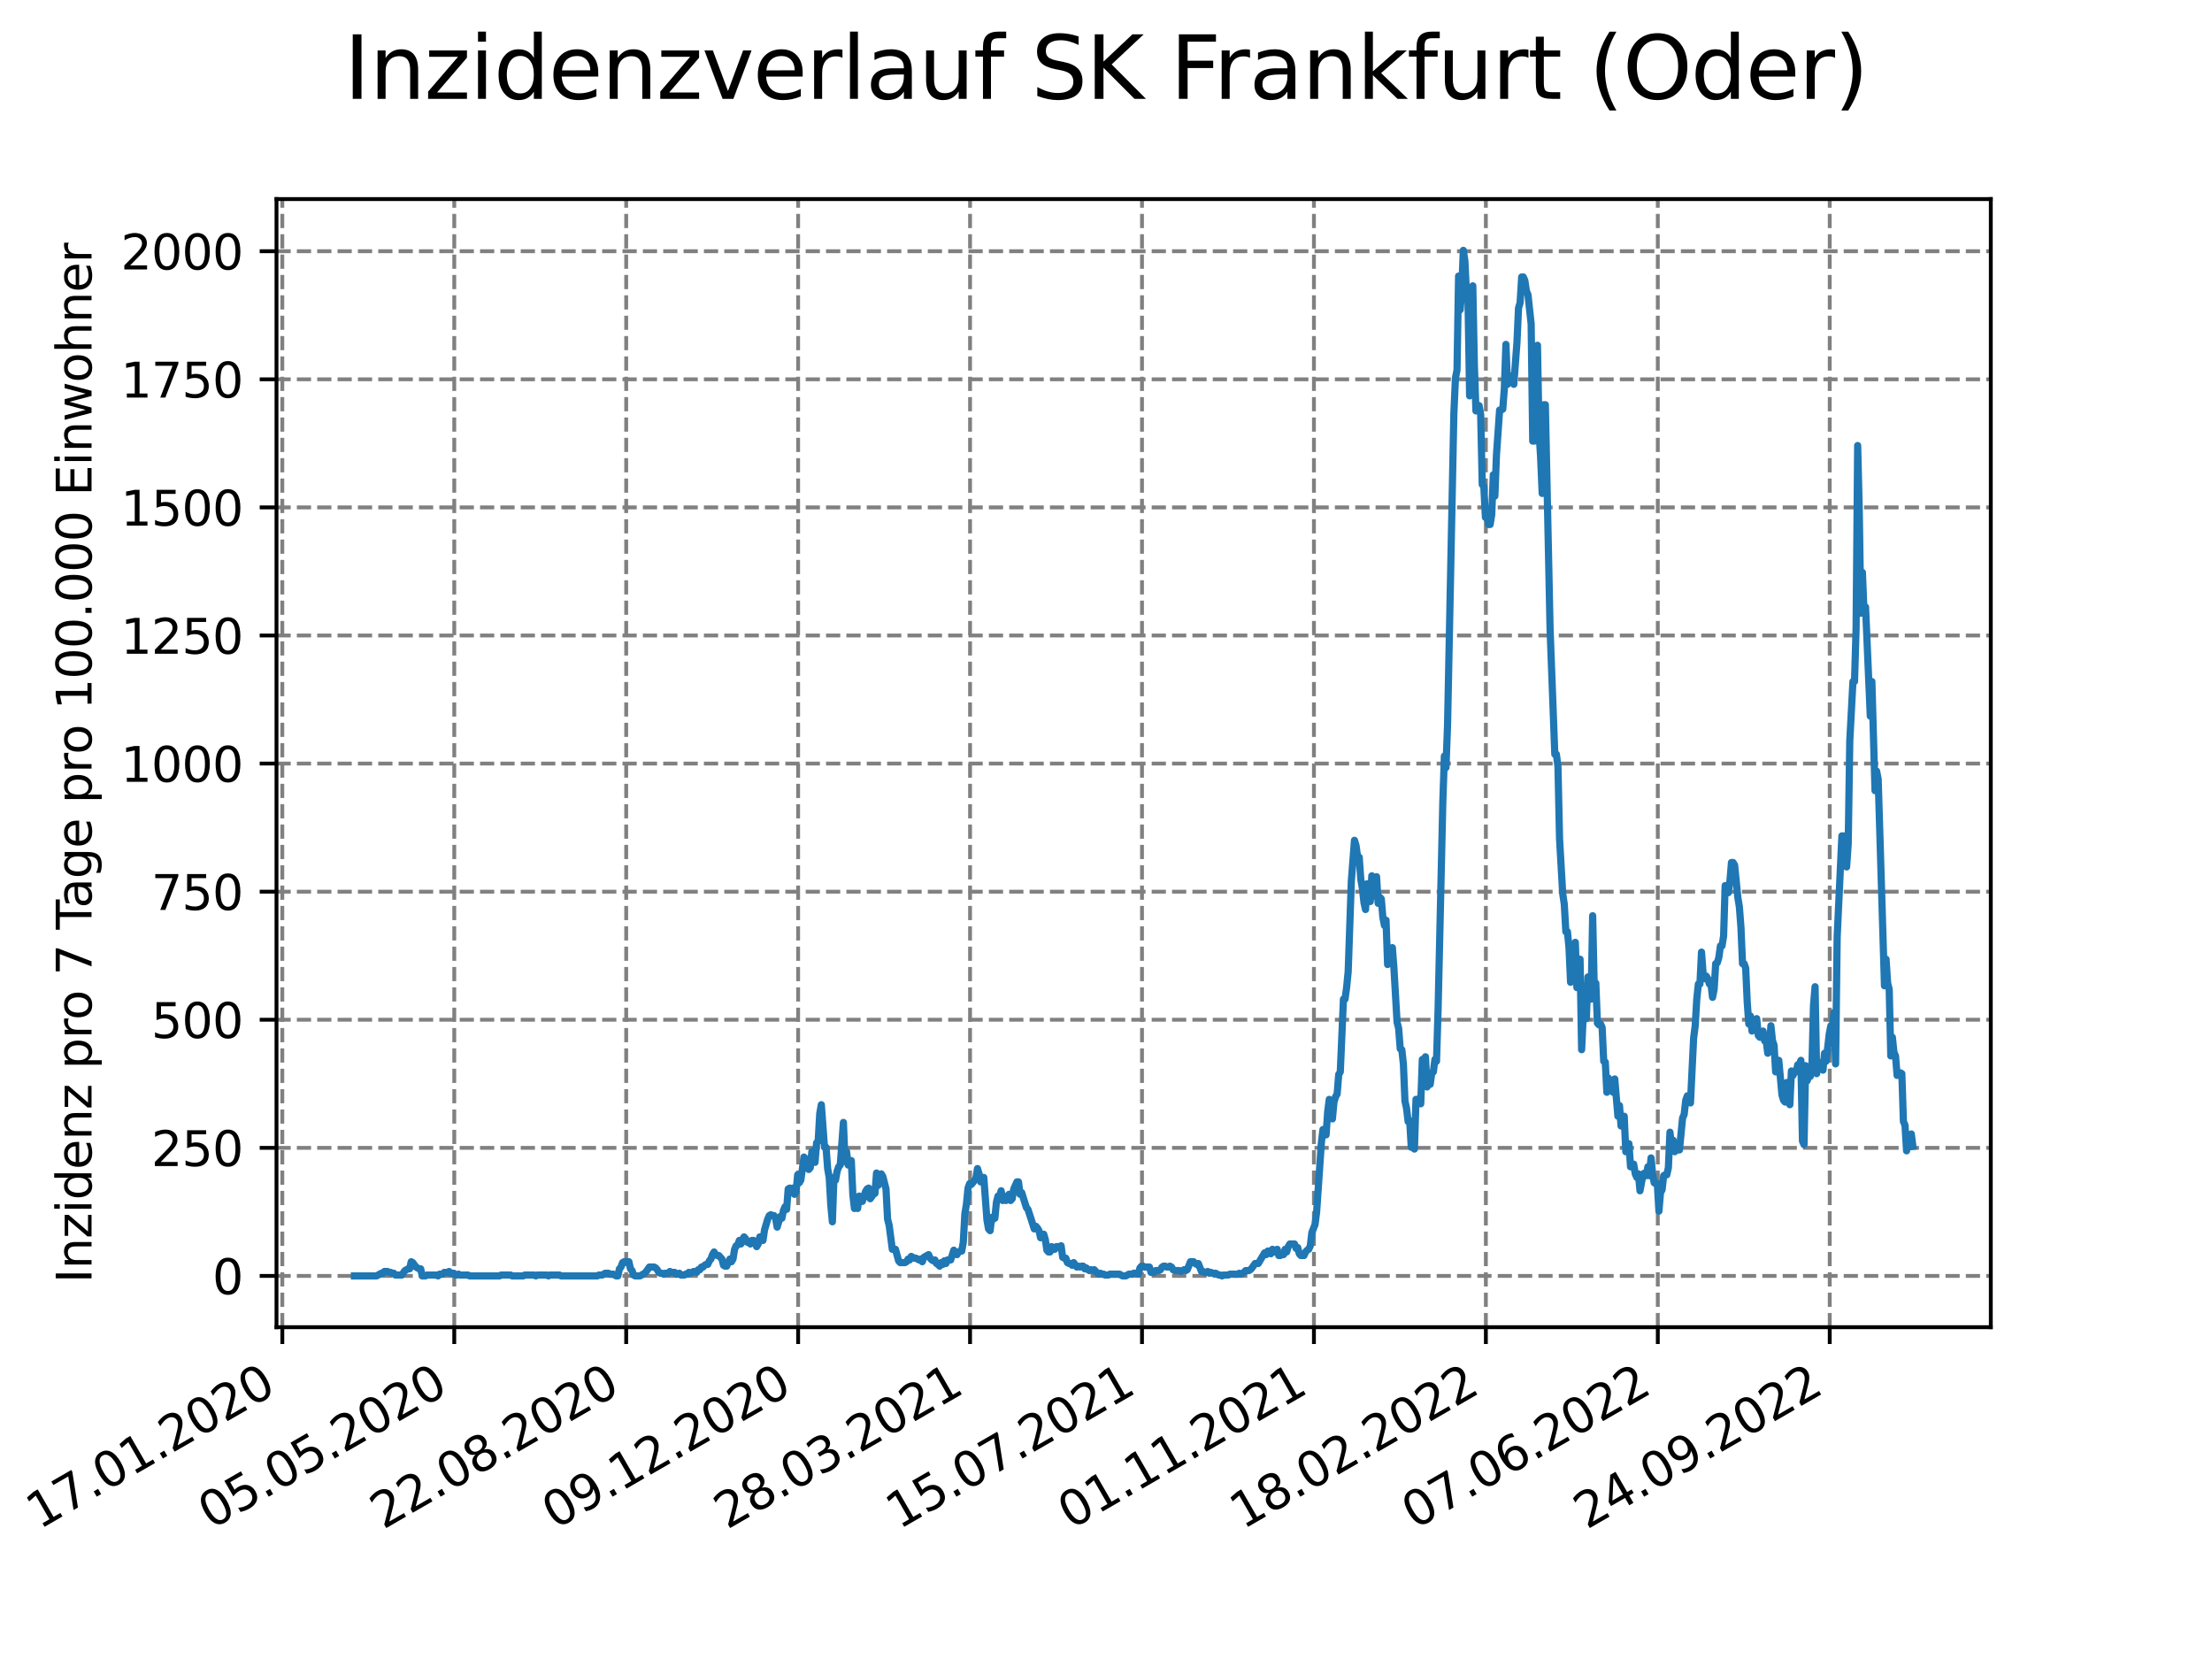 <?xml version="1.0" encoding="utf-8" standalone="no"?>
<!DOCTYPE svg PUBLIC "-//W3C//DTD SVG 1.1//EN"
  "http://www.w3.org/Graphics/SVG/1.1/DTD/svg11.dtd">
<svg xmlns:xlink="http://www.w3.org/1999/xlink" width="460.8pt" height="345.6pt" viewBox="0 0 460.8 345.6" xmlns="http://www.w3.org/2000/svg" version="1.1">
 <defs>
  <style type="text/css">*{stroke-linejoin: round; stroke-linecap: butt}</style>
 </defs>
 <g id="figure_1">
  <g id="patch_1">
   <path d="M 0 345.6 
L 460.8 345.6 
L 460.8 0 
L 0 0 
z
" style="fill: #ffffff"/>
  </g>
  <g id="axes_1">
   <g id="patch_2">
    <path d="M 57.6 276.48 
L 414.72 276.48 
L 414.72 41.472 
L 57.6 41.472 
z
" style="fill: #ffffff"/>
   </g>
   <g id="matplotlib.axis_1">
    <g id="xtick_1">
     <g id="line2d_1">
      <path d="M 58.813 276.48 
L 58.813 41.472 
" clip-path="url(#pc4bc38d587)" style="fill: none; stroke-dasharray: 2.96,1.28; stroke-dashoffset: 0; stroke: #808080; stroke-width: 0.8"/>
     </g>
     <g id="line2d_2">
      <defs>
       <path id="m03c464e860" d="M 0 0 
L 0 3.5 
" style="stroke: #000000; stroke-width: 0.8"/>
      </defs>
      <g>
       <use xlink:href="#m03c464e860" x="58.813" y="276.48" style="stroke: #000000; stroke-width: 0.8"/>
      </g>
     </g>
     <g id="text_1">
      <!-- 17.01.2020 -->
      <g transform="translate(8.188 318.689) rotate(-30) scale(0.1 -0.1)">
       <defs>
        <path id="DejaVuSans-31" d="M 794 531 
L 1825 531 
L 1825 4091 
L 703 3866 
L 703 4441 
L 1819 4666 
L 2450 4666 
L 2450 531 
L 3481 531 
L 3481 0 
L 794 0 
L 794 531 
z
" transform="scale(0.016)"/>
        <path id="DejaVuSans-37" d="M 525 4666 
L 3525 4666 
L 3525 4397 
L 1831 0 
L 1172 0 
L 2766 4134 
L 525 4134 
L 525 4666 
z
" transform="scale(0.016)"/>
        <path id="DejaVuSans-2e" d="M 684 794 
L 1344 794 
L 1344 0 
L 684 0 
L 684 794 
z
" transform="scale(0.016)"/>
        <path id="DejaVuSans-30" d="M 2034 4250 
Q 1547 4250 1301 3770 
Q 1056 3291 1056 2328 
Q 1056 1369 1301 889 
Q 1547 409 2034 409 
Q 2525 409 2770 889 
Q 3016 1369 3016 2328 
Q 3016 3291 2770 3770 
Q 2525 4250 2034 4250 
z
M 2034 4750 
Q 2819 4750 3233 4129 
Q 3647 3509 3647 2328 
Q 3647 1150 3233 529 
Q 2819 -91 2034 -91 
Q 1250 -91 836 529 
Q 422 1150 422 2328 
Q 422 3509 836 4129 
Q 1250 4750 2034 4750 
z
" transform="scale(0.016)"/>
        <path id="DejaVuSans-32" d="M 1228 531 
L 3431 531 
L 3431 0 
L 469 0 
L 469 531 
Q 828 903 1448 1529 
Q 2069 2156 2228 2338 
Q 2531 2678 2651 2914 
Q 2772 3150 2772 3378 
Q 2772 3750 2511 3984 
Q 2250 4219 1831 4219 
Q 1534 4219 1204 4116 
Q 875 4013 500 3803 
L 500 4441 
Q 881 4594 1212 4672 
Q 1544 4750 1819 4750 
Q 2544 4750 2975 4387 
Q 3406 4025 3406 3419 
Q 3406 3131 3298 2873 
Q 3191 2616 2906 2266 
Q 2828 2175 2409 1742 
Q 1991 1309 1228 531 
z
" transform="scale(0.016)"/>
       </defs>
       <use xlink:href="#DejaVuSans-31"/>
       <use xlink:href="#DejaVuSans-37" x="63.623"/>
       <use xlink:href="#DejaVuSans-2e" x="127.246"/>
       <use xlink:href="#DejaVuSans-30" x="159.033"/>
       <use xlink:href="#DejaVuSans-31" x="222.656"/>
       <use xlink:href="#DejaVuSans-2e" x="286.279"/>
       <use xlink:href="#DejaVuSans-32" x="318.066"/>
       <use xlink:href="#DejaVuSans-30" x="381.689"/>
       <use xlink:href="#DejaVuSans-32" x="445.312"/>
       <use xlink:href="#DejaVuSans-30" x="508.936"/>
      </g>
     </g>
    </g>
    <g id="xtick_2">
     <g id="line2d_3">
      <path d="M 94.63 276.48 
L 94.63 41.472 
" clip-path="url(#pc4bc38d587)" style="fill: none; stroke-dasharray: 2.96,1.28; stroke-dashoffset: 0; stroke: #808080; stroke-width: 0.8"/>
     </g>
     <g id="line2d_4">
      <g>
       <use xlink:href="#m03c464e860" x="94.63" y="276.48" style="stroke: #000000; stroke-width: 0.8"/>
      </g>
     </g>
     <g id="text_2">
      <!-- 05.05.2020 -->
      <g transform="translate(44.005 318.689) rotate(-30) scale(0.1 -0.1)">
       <defs>
        <path id="DejaVuSans-35" d="M 691 4666 
L 3169 4666 
L 3169 4134 
L 1269 4134 
L 1269 2991 
Q 1406 3038 1543 3061 
Q 1681 3084 1819 3084 
Q 2600 3084 3056 2656 
Q 3513 2228 3513 1497 
Q 3513 744 3044 326 
Q 2575 -91 1722 -91 
Q 1428 -91 1123 -41 
Q 819 9 494 109 
L 494 744 
Q 775 591 1075 516 
Q 1375 441 1709 441 
Q 2250 441 2565 725 
Q 2881 1009 2881 1497 
Q 2881 1984 2565 2268 
Q 2250 2553 1709 2553 
Q 1456 2553 1204 2497 
Q 953 2441 691 2322 
L 691 4666 
z
" transform="scale(0.016)"/>
       </defs>
       <use xlink:href="#DejaVuSans-30"/>
       <use xlink:href="#DejaVuSans-35" x="63.623"/>
       <use xlink:href="#DejaVuSans-2e" x="127.246"/>
       <use xlink:href="#DejaVuSans-30" x="159.033"/>
       <use xlink:href="#DejaVuSans-35" x="222.656"/>
       <use xlink:href="#DejaVuSans-2e" x="286.279"/>
       <use xlink:href="#DejaVuSans-32" x="318.066"/>
       <use xlink:href="#DejaVuSans-30" x="381.689"/>
       <use xlink:href="#DejaVuSans-32" x="445.312"/>
       <use xlink:href="#DejaVuSans-30" x="508.936"/>
      </g>
     </g>
    </g>
    <g id="xtick_3">
     <g id="line2d_5">
      <path d="M 130.447 276.48 
L 130.447 41.472 
" clip-path="url(#pc4bc38d587)" style="fill: none; stroke-dasharray: 2.96,1.28; stroke-dashoffset: 0; stroke: #808080; stroke-width: 0.8"/>
     </g>
     <g id="line2d_6">
      <g>
       <use xlink:href="#m03c464e860" x="130.447" y="276.48" style="stroke: #000000; stroke-width: 0.8"/>
      </g>
     </g>
     <g id="text_3">
      <!-- 22.08.2020 -->
      <g transform="translate(79.822 318.689) rotate(-30) scale(0.1 -0.1)">
       <defs>
        <path id="DejaVuSans-38" d="M 2034 2216 
Q 1584 2216 1326 1975 
Q 1069 1734 1069 1313 
Q 1069 891 1326 650 
Q 1584 409 2034 409 
Q 2484 409 2743 651 
Q 3003 894 3003 1313 
Q 3003 1734 2745 1975 
Q 2488 2216 2034 2216 
z
M 1403 2484 
Q 997 2584 770 2862 
Q 544 3141 544 3541 
Q 544 4100 942 4425 
Q 1341 4750 2034 4750 
Q 2731 4750 3128 4425 
Q 3525 4100 3525 3541 
Q 3525 3141 3298 2862 
Q 3072 2584 2669 2484 
Q 3125 2378 3379 2068 
Q 3634 1759 3634 1313 
Q 3634 634 3220 271 
Q 2806 -91 2034 -91 
Q 1263 -91 848 271 
Q 434 634 434 1313 
Q 434 1759 690 2068 
Q 947 2378 1403 2484 
z
M 1172 3481 
Q 1172 3119 1398 2916 
Q 1625 2713 2034 2713 
Q 2441 2713 2670 2916 
Q 2900 3119 2900 3481 
Q 2900 3844 2670 4047 
Q 2441 4250 2034 4250 
Q 1625 4250 1398 4047 
Q 1172 3844 1172 3481 
z
" transform="scale(0.016)"/>
       </defs>
       <use xlink:href="#DejaVuSans-32"/>
       <use xlink:href="#DejaVuSans-32" x="63.623"/>
       <use xlink:href="#DejaVuSans-2e" x="127.246"/>
       <use xlink:href="#DejaVuSans-30" x="159.033"/>
       <use xlink:href="#DejaVuSans-38" x="222.656"/>
       <use xlink:href="#DejaVuSans-2e" x="286.279"/>
       <use xlink:href="#DejaVuSans-32" x="318.066"/>
       <use xlink:href="#DejaVuSans-30" x="381.689"/>
       <use xlink:href="#DejaVuSans-32" x="445.312"/>
       <use xlink:href="#DejaVuSans-30" x="508.936"/>
      </g>
     </g>
    </g>
    <g id="xtick_4">
     <g id="line2d_7">
      <path d="M 166.265 276.48 
L 166.265 41.472 
" clip-path="url(#pc4bc38d587)" style="fill: none; stroke-dasharray: 2.96,1.28; stroke-dashoffset: 0; stroke: #808080; stroke-width: 0.8"/>
     </g>
     <g id="line2d_8">
      <g>
       <use xlink:href="#m03c464e860" x="166.265" y="276.48" style="stroke: #000000; stroke-width: 0.8"/>
      </g>
     </g>
     <g id="text_4">
      <!-- 09.12.2020 -->
      <g transform="translate(115.639 318.689) rotate(-30) scale(0.1 -0.1)">
       <defs>
        <path id="DejaVuSans-39" d="M 703 97 
L 703 672 
Q 941 559 1184 500 
Q 1428 441 1663 441 
Q 2288 441 2617 861 
Q 2947 1281 2994 2138 
Q 2813 1869 2534 1725 
Q 2256 1581 1919 1581 
Q 1219 1581 811 2004 
Q 403 2428 403 3163 
Q 403 3881 828 4315 
Q 1253 4750 1959 4750 
Q 2769 4750 3195 4129 
Q 3622 3509 3622 2328 
Q 3622 1225 3098 567 
Q 2575 -91 1691 -91 
Q 1453 -91 1209 -44 
Q 966 3 703 97 
z
M 1959 2075 
Q 2384 2075 2632 2365 
Q 2881 2656 2881 3163 
Q 2881 3666 2632 3958 
Q 2384 4250 1959 4250 
Q 1534 4250 1286 3958 
Q 1038 3666 1038 3163 
Q 1038 2656 1286 2365 
Q 1534 2075 1959 2075 
z
" transform="scale(0.016)"/>
       </defs>
       <use xlink:href="#DejaVuSans-30"/>
       <use xlink:href="#DejaVuSans-39" x="63.623"/>
       <use xlink:href="#DejaVuSans-2e" x="127.246"/>
       <use xlink:href="#DejaVuSans-31" x="159.033"/>
       <use xlink:href="#DejaVuSans-32" x="222.656"/>
       <use xlink:href="#DejaVuSans-2e" x="286.279"/>
       <use xlink:href="#DejaVuSans-32" x="318.066"/>
       <use xlink:href="#DejaVuSans-30" x="381.689"/>
       <use xlink:href="#DejaVuSans-32" x="445.312"/>
       <use xlink:href="#DejaVuSans-30" x="508.936"/>
      </g>
     </g>
    </g>
    <g id="xtick_5">
     <g id="line2d_9">
      <path d="M 202.082 276.48 
L 202.082 41.472 
" clip-path="url(#pc4bc38d587)" style="fill: none; stroke-dasharray: 2.96,1.28; stroke-dashoffset: 0; stroke: #808080; stroke-width: 0.8"/>
     </g>
     <g id="line2d_10">
      <g>
       <use xlink:href="#m03c464e860" x="202.082" y="276.48" style="stroke: #000000; stroke-width: 0.8"/>
      </g>
     </g>
     <g id="text_5">
      <!-- 28.03.2021 -->
      <g transform="translate(151.456 318.689) rotate(-30) scale(0.1 -0.1)">
       <defs>
        <path id="DejaVuSans-33" d="M 2597 2516 
Q 3050 2419 3304 2112 
Q 3559 1806 3559 1356 
Q 3559 666 3084 287 
Q 2609 -91 1734 -91 
Q 1441 -91 1130 -33 
Q 819 25 488 141 
L 488 750 
Q 750 597 1062 519 
Q 1375 441 1716 441 
Q 2309 441 2620 675 
Q 2931 909 2931 1356 
Q 2931 1769 2642 2001 
Q 2353 2234 1838 2234 
L 1294 2234 
L 1294 2753 
L 1863 2753 
Q 2328 2753 2575 2939 
Q 2822 3125 2822 3475 
Q 2822 3834 2567 4026 
Q 2313 4219 1838 4219 
Q 1578 4219 1281 4162 
Q 984 4106 628 3988 
L 628 4550 
Q 988 4650 1302 4700 
Q 1616 4750 1894 4750 
Q 2613 4750 3031 4423 
Q 3450 4097 3450 3541 
Q 3450 3153 3228 2886 
Q 3006 2619 2597 2516 
z
" transform="scale(0.016)"/>
       </defs>
       <use xlink:href="#DejaVuSans-32"/>
       <use xlink:href="#DejaVuSans-38" x="63.623"/>
       <use xlink:href="#DejaVuSans-2e" x="127.246"/>
       <use xlink:href="#DejaVuSans-30" x="159.033"/>
       <use xlink:href="#DejaVuSans-33" x="222.656"/>
       <use xlink:href="#DejaVuSans-2e" x="286.279"/>
       <use xlink:href="#DejaVuSans-32" x="318.066"/>
       <use xlink:href="#DejaVuSans-30" x="381.689"/>
       <use xlink:href="#DejaVuSans-32" x="445.312"/>
       <use xlink:href="#DejaVuSans-31" x="508.936"/>
      </g>
     </g>
    </g>
    <g id="xtick_6">
     <g id="line2d_11">
      <path d="M 237.899 276.48 
L 237.899 41.472 
" clip-path="url(#pc4bc38d587)" style="fill: none; stroke-dasharray: 2.96,1.28; stroke-dashoffset: 0; stroke: #808080; stroke-width: 0.8"/>
     </g>
     <g id="line2d_12">
      <g>
       <use xlink:href="#m03c464e860" x="237.899" y="276.48" style="stroke: #000000; stroke-width: 0.8"/>
      </g>
     </g>
     <g id="text_6">
      <!-- 15.07.2021 -->
      <g transform="translate(187.274 318.689) rotate(-30) scale(0.1 -0.1)">
       <use xlink:href="#DejaVuSans-31"/>
       <use xlink:href="#DejaVuSans-35" x="63.623"/>
       <use xlink:href="#DejaVuSans-2e" x="127.246"/>
       <use xlink:href="#DejaVuSans-30" x="159.033"/>
       <use xlink:href="#DejaVuSans-37" x="222.656"/>
       <use xlink:href="#DejaVuSans-2e" x="286.279"/>
       <use xlink:href="#DejaVuSans-32" x="318.066"/>
       <use xlink:href="#DejaVuSans-30" x="381.689"/>
       <use xlink:href="#DejaVuSans-32" x="445.312"/>
       <use xlink:href="#DejaVuSans-31" x="508.936"/>
      </g>
     </g>
    </g>
    <g id="xtick_7">
     <g id="line2d_13">
      <path d="M 273.716 276.48 
L 273.716 41.472 
" clip-path="url(#pc4bc38d587)" style="fill: none; stroke-dasharray: 2.96,1.28; stroke-dashoffset: 0; stroke: #808080; stroke-width: 0.8"/>
     </g>
     <g id="line2d_14">
      <g>
       <use xlink:href="#m03c464e860" x="273.716" y="276.48" style="stroke: #000000; stroke-width: 0.8"/>
      </g>
     </g>
     <g id="text_7">
      <!-- 01.11.2021 -->
      <g transform="translate(223.091 318.689) rotate(-30) scale(0.1 -0.1)">
       <use xlink:href="#DejaVuSans-30"/>
       <use xlink:href="#DejaVuSans-31" x="63.623"/>
       <use xlink:href="#DejaVuSans-2e" x="127.246"/>
       <use xlink:href="#DejaVuSans-31" x="159.033"/>
       <use xlink:href="#DejaVuSans-31" x="222.656"/>
       <use xlink:href="#DejaVuSans-2e" x="286.279"/>
       <use xlink:href="#DejaVuSans-32" x="318.066"/>
       <use xlink:href="#DejaVuSans-30" x="381.689"/>
       <use xlink:href="#DejaVuSans-32" x="445.312"/>
       <use xlink:href="#DejaVuSans-31" x="508.936"/>
      </g>
     </g>
    </g>
    <g id="xtick_8">
     <g id="line2d_15">
      <path d="M 309.533 276.48 
L 309.533 41.472 
" clip-path="url(#pc4bc38d587)" style="fill: none; stroke-dasharray: 2.96,1.28; stroke-dashoffset: 0; stroke: #808080; stroke-width: 0.8"/>
     </g>
     <g id="line2d_16">
      <g>
       <use xlink:href="#m03c464e860" x="309.533" y="276.48" style="stroke: #000000; stroke-width: 0.8"/>
      </g>
     </g>
     <g id="text_8">
      <!-- 18.02.2022 -->
      <g transform="translate(258.908 318.689) rotate(-30) scale(0.1 -0.1)">
       <use xlink:href="#DejaVuSans-31"/>
       <use xlink:href="#DejaVuSans-38" x="63.623"/>
       <use xlink:href="#DejaVuSans-2e" x="127.246"/>
       <use xlink:href="#DejaVuSans-30" x="159.033"/>
       <use xlink:href="#DejaVuSans-32" x="222.656"/>
       <use xlink:href="#DejaVuSans-2e" x="286.279"/>
       <use xlink:href="#DejaVuSans-32" x="318.066"/>
       <use xlink:href="#DejaVuSans-30" x="381.689"/>
       <use xlink:href="#DejaVuSans-32" x="445.312"/>
       <use xlink:href="#DejaVuSans-32" x="508.936"/>
      </g>
     </g>
    </g>
    <g id="xtick_9">
     <g id="line2d_17">
      <path d="M 345.35 276.48 
L 345.35 41.472 
" clip-path="url(#pc4bc38d587)" style="fill: none; stroke-dasharray: 2.96,1.28; stroke-dashoffset: 0; stroke: #808080; stroke-width: 0.8"/>
     </g>
     <g id="line2d_18">
      <g>
       <use xlink:href="#m03c464e860" x="345.35" y="276.48" style="stroke: #000000; stroke-width: 0.8"/>
      </g>
     </g>
     <g id="text_9">
      <!-- 07.06.2022 -->
      <g transform="translate(294.725 318.689) rotate(-30) scale(0.1 -0.1)">
       <defs>
        <path id="DejaVuSans-36" d="M 2113 2584 
Q 1688 2584 1439 2293 
Q 1191 2003 1191 1497 
Q 1191 994 1439 701 
Q 1688 409 2113 409 
Q 2538 409 2786 701 
Q 3034 994 3034 1497 
Q 3034 2003 2786 2293 
Q 2538 2584 2113 2584 
z
M 3366 4563 
L 3366 3988 
Q 3128 4100 2886 4159 
Q 2644 4219 2406 4219 
Q 1781 4219 1451 3797 
Q 1122 3375 1075 2522 
Q 1259 2794 1537 2939 
Q 1816 3084 2150 3084 
Q 2853 3084 3261 2657 
Q 3669 2231 3669 1497 
Q 3669 778 3244 343 
Q 2819 -91 2113 -91 
Q 1303 -91 875 529 
Q 447 1150 447 2328 
Q 447 3434 972 4092 
Q 1497 4750 2381 4750 
Q 2619 4750 2861 4703 
Q 3103 4656 3366 4563 
z
" transform="scale(0.016)"/>
       </defs>
       <use xlink:href="#DejaVuSans-30"/>
       <use xlink:href="#DejaVuSans-37" x="63.623"/>
       <use xlink:href="#DejaVuSans-2e" x="127.246"/>
       <use xlink:href="#DejaVuSans-30" x="159.033"/>
       <use xlink:href="#DejaVuSans-36" x="222.656"/>
       <use xlink:href="#DejaVuSans-2e" x="286.279"/>
       <use xlink:href="#DejaVuSans-32" x="318.066"/>
       <use xlink:href="#DejaVuSans-30" x="381.689"/>
       <use xlink:href="#DejaVuSans-32" x="445.312"/>
       <use xlink:href="#DejaVuSans-32" x="508.936"/>
      </g>
     </g>
    </g>
    <g id="xtick_10">
     <g id="line2d_19">
      <path d="M 381.167 276.48 
L 381.167 41.472 
" clip-path="url(#pc4bc38d587)" style="fill: none; stroke-dasharray: 2.96,1.28; stroke-dashoffset: 0; stroke: #808080; stroke-width: 0.8"/>
     </g>
     <g id="line2d_20">
      <g>
       <use xlink:href="#m03c464e860" x="381.167" y="276.48" style="stroke: #000000; stroke-width: 0.8"/>
      </g>
     </g>
     <g id="text_10">
      <!-- 24.09.2022 -->
      <g transform="translate(330.542 318.689) rotate(-30) scale(0.1 -0.1)">
       <defs>
        <path id="DejaVuSans-34" d="M 2419 4116 
L 825 1625 
L 2419 1625 
L 2419 4116 
z
M 2253 4666 
L 3047 4666 
L 3047 1625 
L 3713 1625 
L 3713 1100 
L 3047 1100 
L 3047 0 
L 2419 0 
L 2419 1100 
L 313 1100 
L 313 1709 
L 2253 4666 
z
" transform="scale(0.016)"/>
       </defs>
       <use xlink:href="#DejaVuSans-32"/>
       <use xlink:href="#DejaVuSans-34" x="63.623"/>
       <use xlink:href="#DejaVuSans-2e" x="127.246"/>
       <use xlink:href="#DejaVuSans-30" x="159.033"/>
       <use xlink:href="#DejaVuSans-39" x="222.656"/>
       <use xlink:href="#DejaVuSans-2e" x="286.279"/>
       <use xlink:href="#DejaVuSans-32" x="318.066"/>
       <use xlink:href="#DejaVuSans-30" x="381.689"/>
       <use xlink:href="#DejaVuSans-32" x="445.312"/>
       <use xlink:href="#DejaVuSans-32" x="508.936"/>
      </g>
     </g>
    </g>
   </g>
   <g id="matplotlib.axis_2">
    <g id="ytick_1">
     <g id="line2d_21">
      <path d="M 57.6 265.798 
L 414.72 265.798 
" clip-path="url(#pc4bc38d587)" style="fill: none; stroke-dasharray: 2.96,1.28; stroke-dashoffset: 0; stroke: #808080; stroke-width: 0.8"/>
     </g>
     <g id="line2d_22">
      <defs>
       <path id="mba7049054d" d="M 0 0 
L -3.5 0 
" style="stroke: #000000; stroke-width: 0.8"/>
      </defs>
      <g>
       <use xlink:href="#mba7049054d" x="57.6" y="265.798" style="stroke: #000000; stroke-width: 0.8"/>
      </g>
     </g>
     <g id="text_11">
      <!-- 0 -->
      <g transform="translate(44.237 269.597) scale(0.1 -0.1)">
       <use xlink:href="#DejaVuSans-30"/>
      </g>
     </g>
    </g>
    <g id="ytick_2">
     <g id="line2d_23">
      <path d="M 57.6 239.115 
L 414.72 239.115 
" clip-path="url(#pc4bc38d587)" style="fill: none; stroke-dasharray: 2.96,1.28; stroke-dashoffset: 0; stroke: #808080; stroke-width: 0.8"/>
     </g>
     <g id="line2d_24">
      <g>
       <use xlink:href="#mba7049054d" x="57.6" y="239.115" style="stroke: #000000; stroke-width: 0.8"/>
      </g>
     </g>
     <g id="text_12">
      <!-- 250 -->
      <g transform="translate(31.512 242.914) scale(0.1 -0.1)">
       <use xlink:href="#DejaVuSans-32"/>
       <use xlink:href="#DejaVuSans-35" x="63.623"/>
       <use xlink:href="#DejaVuSans-30" x="127.246"/>
      </g>
     </g>
    </g>
    <g id="ytick_3">
     <g id="line2d_25">
      <path d="M 57.6 212.432 
L 414.72 212.432 
" clip-path="url(#pc4bc38d587)" style="fill: none; stroke-dasharray: 2.96,1.28; stroke-dashoffset: 0; stroke: #808080; stroke-width: 0.8"/>
     </g>
     <g id="line2d_26">
      <g>
       <use xlink:href="#mba7049054d" x="57.6" y="212.432" style="stroke: #000000; stroke-width: 0.8"/>
      </g>
     </g>
     <g id="text_13">
      <!-- 500 -->
      <g transform="translate(31.512 216.231) scale(0.1 -0.1)">
       <use xlink:href="#DejaVuSans-35"/>
       <use xlink:href="#DejaVuSans-30" x="63.623"/>
       <use xlink:href="#DejaVuSans-30" x="127.246"/>
      </g>
     </g>
    </g>
    <g id="ytick_4">
     <g id="line2d_27">
      <path d="M 57.6 185.749 
L 414.72 185.749 
" clip-path="url(#pc4bc38d587)" style="fill: none; stroke-dasharray: 2.96,1.28; stroke-dashoffset: 0; stroke: #808080; stroke-width: 0.8"/>
     </g>
     <g id="line2d_28">
      <g>
       <use xlink:href="#mba7049054d" x="57.6" y="185.749" style="stroke: #000000; stroke-width: 0.8"/>
      </g>
     </g>
     <g id="text_14">
      <!-- 750 -->
      <g transform="translate(31.512 189.549) scale(0.1 -0.1)">
       <use xlink:href="#DejaVuSans-37"/>
       <use xlink:href="#DejaVuSans-35" x="63.623"/>
       <use xlink:href="#DejaVuSans-30" x="127.246"/>
      </g>
     </g>
    </g>
    <g id="ytick_5">
     <g id="line2d_29">
      <path d="M 57.6 159.067 
L 414.72 159.067 
" clip-path="url(#pc4bc38d587)" style="fill: none; stroke-dasharray: 2.96,1.28; stroke-dashoffset: 0; stroke: #808080; stroke-width: 0.8"/>
     </g>
     <g id="line2d_30">
      <g>
       <use xlink:href="#mba7049054d" x="57.6" y="159.067" style="stroke: #000000; stroke-width: 0.8"/>
      </g>
     </g>
     <g id="text_15">
      <!-- 1000 -->
      <g transform="translate(25.15 162.866) scale(0.1 -0.1)">
       <use xlink:href="#DejaVuSans-31"/>
       <use xlink:href="#DejaVuSans-30" x="63.623"/>
       <use xlink:href="#DejaVuSans-30" x="127.246"/>
       <use xlink:href="#DejaVuSans-30" x="190.869"/>
      </g>
     </g>
    </g>
    <g id="ytick_6">
     <g id="line2d_31">
      <path d="M 57.6 132.384 
L 414.72 132.384 
" clip-path="url(#pc4bc38d587)" style="fill: none; stroke-dasharray: 2.96,1.28; stroke-dashoffset: 0; stroke: #808080; stroke-width: 0.8"/>
     </g>
     <g id="line2d_32">
      <g>
       <use xlink:href="#mba7049054d" x="57.6" y="132.384" style="stroke: #000000; stroke-width: 0.8"/>
      </g>
     </g>
     <g id="text_16">
      <!-- 1250 -->
      <g transform="translate(25.15 136.183) scale(0.1 -0.1)">
       <use xlink:href="#DejaVuSans-31"/>
       <use xlink:href="#DejaVuSans-32" x="63.623"/>
       <use xlink:href="#DejaVuSans-35" x="127.246"/>
       <use xlink:href="#DejaVuSans-30" x="190.869"/>
      </g>
     </g>
    </g>
    <g id="ytick_7">
     <g id="line2d_33">
      <path d="M 57.6 105.701 
L 414.72 105.701 
" clip-path="url(#pc4bc38d587)" style="fill: none; stroke-dasharray: 2.96,1.28; stroke-dashoffset: 0; stroke: #808080; stroke-width: 0.8"/>
     </g>
     <g id="line2d_34">
      <g>
       <use xlink:href="#mba7049054d" x="57.6" y="105.701" style="stroke: #000000; stroke-width: 0.8"/>
      </g>
     </g>
     <g id="text_17">
      <!-- 1500 -->
      <g transform="translate(25.15 109.5) scale(0.1 -0.1)">
       <use xlink:href="#DejaVuSans-31"/>
       <use xlink:href="#DejaVuSans-35" x="63.623"/>
       <use xlink:href="#DejaVuSans-30" x="127.246"/>
       <use xlink:href="#DejaVuSans-30" x="190.869"/>
      </g>
     </g>
    </g>
    <g id="ytick_8">
     <g id="line2d_35">
      <path d="M 57.6 79.018 
L 414.72 79.018 
" clip-path="url(#pc4bc38d587)" style="fill: none; stroke-dasharray: 2.96,1.28; stroke-dashoffset: 0; stroke: #808080; stroke-width: 0.8"/>
     </g>
     <g id="line2d_36">
      <g>
       <use xlink:href="#mba7049054d" x="57.6" y="79.018" style="stroke: #000000; stroke-width: 0.8"/>
      </g>
     </g>
     <g id="text_18">
      <!-- 1750 -->
      <g transform="translate(25.15 82.817) scale(0.1 -0.1)">
       <use xlink:href="#DejaVuSans-31"/>
       <use xlink:href="#DejaVuSans-37" x="63.623"/>
       <use xlink:href="#DejaVuSans-35" x="127.246"/>
       <use xlink:href="#DejaVuSans-30" x="190.869"/>
      </g>
     </g>
    </g>
    <g id="ytick_9">
     <g id="line2d_37">
      <path d="M 57.6 52.335 
L 414.72 52.335 
" clip-path="url(#pc4bc38d587)" style="fill: none; stroke-dasharray: 2.96,1.28; stroke-dashoffset: 0; stroke: #808080; stroke-width: 0.8"/>
     </g>
     <g id="line2d_38">
      <g>
       <use xlink:href="#mba7049054d" x="57.6" y="52.335" style="stroke: #000000; stroke-width: 0.8"/>
      </g>
     </g>
     <g id="text_19">
      <!-- 2000 -->
      <g transform="translate(25.15 56.135) scale(0.1 -0.1)">
       <use xlink:href="#DejaVuSans-32"/>
       <use xlink:href="#DejaVuSans-30" x="63.623"/>
       <use xlink:href="#DejaVuSans-30" x="127.246"/>
       <use xlink:href="#DejaVuSans-30" x="190.869"/>
      </g>
     </g>
    </g>
    <g id="text_20">
     <!-- Inzidenz pro 7 Tage pro 100.000 Einwohner -->
     <g transform="translate(19.07 267.301) rotate(-90) scale(0.1 -0.1)">
      <defs>
       <path id="DejaVuSans-49" d="M 628 4666 
L 1259 4666 
L 1259 0 
L 628 0 
L 628 4666 
z
" transform="scale(0.016)"/>
       <path id="DejaVuSans-6e" d="M 3513 2113 
L 3513 0 
L 2938 0 
L 2938 2094 
Q 2938 2591 2744 2837 
Q 2550 3084 2163 3084 
Q 1697 3084 1428 2787 
Q 1159 2491 1159 1978 
L 1159 0 
L 581 0 
L 581 3500 
L 1159 3500 
L 1159 2956 
Q 1366 3272 1645 3428 
Q 1925 3584 2291 3584 
Q 2894 3584 3203 3211 
Q 3513 2838 3513 2113 
z
" transform="scale(0.016)"/>
       <path id="DejaVuSans-7a" d="M 353 3500 
L 3084 3500 
L 3084 2975 
L 922 459 
L 3084 459 
L 3084 0 
L 275 0 
L 275 525 
L 2438 3041 
L 353 3041 
L 353 3500 
z
" transform="scale(0.016)"/>
       <path id="DejaVuSans-69" d="M 603 3500 
L 1178 3500 
L 1178 0 
L 603 0 
L 603 3500 
z
M 603 4863 
L 1178 4863 
L 1178 4134 
L 603 4134 
L 603 4863 
z
" transform="scale(0.016)"/>
       <path id="DejaVuSans-64" d="M 2906 2969 
L 2906 4863 
L 3481 4863 
L 3481 0 
L 2906 0 
L 2906 525 
Q 2725 213 2448 61 
Q 2172 -91 1784 -91 
Q 1150 -91 751 415 
Q 353 922 353 1747 
Q 353 2572 751 3078 
Q 1150 3584 1784 3584 
Q 2172 3584 2448 3432 
Q 2725 3281 2906 2969 
z
M 947 1747 
Q 947 1113 1208 752 
Q 1469 391 1925 391 
Q 2381 391 2643 752 
Q 2906 1113 2906 1747 
Q 2906 2381 2643 2742 
Q 2381 3103 1925 3103 
Q 1469 3103 1208 2742 
Q 947 2381 947 1747 
z
" transform="scale(0.016)"/>
       <path id="DejaVuSans-65" d="M 3597 1894 
L 3597 1613 
L 953 1613 
Q 991 1019 1311 708 
Q 1631 397 2203 397 
Q 2534 397 2845 478 
Q 3156 559 3463 722 
L 3463 178 
Q 3153 47 2828 -22 
Q 2503 -91 2169 -91 
Q 1331 -91 842 396 
Q 353 884 353 1716 
Q 353 2575 817 3079 
Q 1281 3584 2069 3584 
Q 2775 3584 3186 3129 
Q 3597 2675 3597 1894 
z
M 3022 2063 
Q 3016 2534 2758 2815 
Q 2500 3097 2075 3097 
Q 1594 3097 1305 2825 
Q 1016 2553 972 2059 
L 3022 2063 
z
" transform="scale(0.016)"/>
       <path id="DejaVuSans-20" transform="scale(0.016)"/>
       <path id="DejaVuSans-70" d="M 1159 525 
L 1159 -1331 
L 581 -1331 
L 581 3500 
L 1159 3500 
L 1159 2969 
Q 1341 3281 1617 3432 
Q 1894 3584 2278 3584 
Q 2916 3584 3314 3078 
Q 3713 2572 3713 1747 
Q 3713 922 3314 415 
Q 2916 -91 2278 -91 
Q 1894 -91 1617 61 
Q 1341 213 1159 525 
z
M 3116 1747 
Q 3116 2381 2855 2742 
Q 2594 3103 2138 3103 
Q 1681 3103 1420 2742 
Q 1159 2381 1159 1747 
Q 1159 1113 1420 752 
Q 1681 391 2138 391 
Q 2594 391 2855 752 
Q 3116 1113 3116 1747 
z
" transform="scale(0.016)"/>
       <path id="DejaVuSans-72" d="M 2631 2963 
Q 2534 3019 2420 3045 
Q 2306 3072 2169 3072 
Q 1681 3072 1420 2755 
Q 1159 2438 1159 1844 
L 1159 0 
L 581 0 
L 581 3500 
L 1159 3500 
L 1159 2956 
Q 1341 3275 1631 3429 
Q 1922 3584 2338 3584 
Q 2397 3584 2469 3576 
Q 2541 3569 2628 3553 
L 2631 2963 
z
" transform="scale(0.016)"/>
       <path id="DejaVuSans-6f" d="M 1959 3097 
Q 1497 3097 1228 2736 
Q 959 2375 959 1747 
Q 959 1119 1226 758 
Q 1494 397 1959 397 
Q 2419 397 2687 759 
Q 2956 1122 2956 1747 
Q 2956 2369 2687 2733 
Q 2419 3097 1959 3097 
z
M 1959 3584 
Q 2709 3584 3137 3096 
Q 3566 2609 3566 1747 
Q 3566 888 3137 398 
Q 2709 -91 1959 -91 
Q 1206 -91 779 398 
Q 353 888 353 1747 
Q 353 2609 779 3096 
Q 1206 3584 1959 3584 
z
" transform="scale(0.016)"/>
       <path id="DejaVuSans-54" d="M -19 4666 
L 3928 4666 
L 3928 4134 
L 2272 4134 
L 2272 0 
L 1638 0 
L 1638 4134 
L -19 4134 
L -19 4666 
z
" transform="scale(0.016)"/>
       <path id="DejaVuSans-61" d="M 2194 1759 
Q 1497 1759 1228 1600 
Q 959 1441 959 1056 
Q 959 750 1161 570 
Q 1363 391 1709 391 
Q 2188 391 2477 730 
Q 2766 1069 2766 1631 
L 2766 1759 
L 2194 1759 
z
M 3341 1997 
L 3341 0 
L 2766 0 
L 2766 531 
Q 2569 213 2275 61 
Q 1981 -91 1556 -91 
Q 1019 -91 701 211 
Q 384 513 384 1019 
Q 384 1609 779 1909 
Q 1175 2209 1959 2209 
L 2766 2209 
L 2766 2266 
Q 2766 2663 2505 2880 
Q 2244 3097 1772 3097 
Q 1472 3097 1187 3025 
Q 903 2953 641 2809 
L 641 3341 
Q 956 3463 1253 3523 
Q 1550 3584 1831 3584 
Q 2591 3584 2966 3190 
Q 3341 2797 3341 1997 
z
" transform="scale(0.016)"/>
       <path id="DejaVuSans-67" d="M 2906 1791 
Q 2906 2416 2648 2759 
Q 2391 3103 1925 3103 
Q 1463 3103 1205 2759 
Q 947 2416 947 1791 
Q 947 1169 1205 825 
Q 1463 481 1925 481 
Q 2391 481 2648 825 
Q 2906 1169 2906 1791 
z
M 3481 434 
Q 3481 -459 3084 -895 
Q 2688 -1331 1869 -1331 
Q 1566 -1331 1297 -1286 
Q 1028 -1241 775 -1147 
L 775 -588 
Q 1028 -725 1275 -790 
Q 1522 -856 1778 -856 
Q 2344 -856 2625 -561 
Q 2906 -266 2906 331 
L 2906 616 
Q 2728 306 2450 153 
Q 2172 0 1784 0 
Q 1141 0 747 490 
Q 353 981 353 1791 
Q 353 2603 747 3093 
Q 1141 3584 1784 3584 
Q 2172 3584 2450 3431 
Q 2728 3278 2906 2969 
L 2906 3500 
L 3481 3500 
L 3481 434 
z
" transform="scale(0.016)"/>
       <path id="DejaVuSans-45" d="M 628 4666 
L 3578 4666 
L 3578 4134 
L 1259 4134 
L 1259 2753 
L 3481 2753 
L 3481 2222 
L 1259 2222 
L 1259 531 
L 3634 531 
L 3634 0 
L 628 0 
L 628 4666 
z
" transform="scale(0.016)"/>
       <path id="DejaVuSans-77" d="M 269 3500 
L 844 3500 
L 1563 769 
L 2278 3500 
L 2956 3500 
L 3675 769 
L 4391 3500 
L 4966 3500 
L 4050 0 
L 3372 0 
L 2619 2869 
L 1863 0 
L 1184 0 
L 269 3500 
z
" transform="scale(0.016)"/>
       <path id="DejaVuSans-68" d="M 3513 2113 
L 3513 0 
L 2938 0 
L 2938 2094 
Q 2938 2591 2744 2837 
Q 2550 3084 2163 3084 
Q 1697 3084 1428 2787 
Q 1159 2491 1159 1978 
L 1159 0 
L 581 0 
L 581 4863 
L 1159 4863 
L 1159 2956 
Q 1366 3272 1645 3428 
Q 1925 3584 2291 3584 
Q 2894 3584 3203 3211 
Q 3513 2838 3513 2113 
z
" transform="scale(0.016)"/>
      </defs>
      <use xlink:href="#DejaVuSans-49"/>
      <use xlink:href="#DejaVuSans-6e" x="29.492"/>
      <use xlink:href="#DejaVuSans-7a" x="92.871"/>
      <use xlink:href="#DejaVuSans-69" x="145.361"/>
      <use xlink:href="#DejaVuSans-64" x="173.145"/>
      <use xlink:href="#DejaVuSans-65" x="236.621"/>
      <use xlink:href="#DejaVuSans-6e" x="298.145"/>
      <use xlink:href="#DejaVuSans-7a" x="361.523"/>
      <use xlink:href="#DejaVuSans-20" x="414.014"/>
      <use xlink:href="#DejaVuSans-70" x="445.801"/>
      <use xlink:href="#DejaVuSans-72" x="509.277"/>
      <use xlink:href="#DejaVuSans-6f" x="548.141"/>
      <use xlink:href="#DejaVuSans-20" x="609.322"/>
      <use xlink:href="#DejaVuSans-37" x="641.109"/>
      <use xlink:href="#DejaVuSans-20" x="704.732"/>
      <use xlink:href="#DejaVuSans-54" x="736.52"/>
      <use xlink:href="#DejaVuSans-61" x="781.104"/>
      <use xlink:href="#DejaVuSans-67" x="842.383"/>
      <use xlink:href="#DejaVuSans-65" x="905.859"/>
      <use xlink:href="#DejaVuSans-20" x="967.383"/>
      <use xlink:href="#DejaVuSans-70" x="999.17"/>
      <use xlink:href="#DejaVuSans-72" x="1062.646"/>
      <use xlink:href="#DejaVuSans-6f" x="1101.51"/>
      <use xlink:href="#DejaVuSans-20" x="1162.691"/>
      <use xlink:href="#DejaVuSans-31" x="1194.479"/>
      <use xlink:href="#DejaVuSans-30" x="1258.102"/>
      <use xlink:href="#DejaVuSans-30" x="1321.725"/>
      <use xlink:href="#DejaVuSans-2e" x="1385.348"/>
      <use xlink:href="#DejaVuSans-30" x="1417.135"/>
      <use xlink:href="#DejaVuSans-30" x="1480.758"/>
      <use xlink:href="#DejaVuSans-30" x="1544.381"/>
      <use xlink:href="#DejaVuSans-20" x="1608.004"/>
      <use xlink:href="#DejaVuSans-45" x="1639.791"/>
      <use xlink:href="#DejaVuSans-69" x="1702.975"/>
      <use xlink:href="#DejaVuSans-6e" x="1730.758"/>
      <use xlink:href="#DejaVuSans-77" x="1794.137"/>
      <use xlink:href="#DejaVuSans-6f" x="1875.924"/>
      <use xlink:href="#DejaVuSans-68" x="1937.105"/>
      <use xlink:href="#DejaVuSans-6e" x="2000.484"/>
      <use xlink:href="#DejaVuSans-65" x="2063.863"/>
      <use xlink:href="#DejaVuSans-72" x="2125.387"/>
     </g>
    </g>
   </g>
   <g id="line2d_39">
    <path d="M 73.833 265.798 
L 78.433 265.798 
L 79.419 265.243 
L 79.747 265.243 
L 80.076 264.874 
L 80.733 264.874 
L 81.062 265.059 
L 81.39 265.059 
L 81.719 265.243 
L 82.048 265.243 
L 82.376 265.613 
L 83.691 265.613 
L 84.348 264.689 
L 85.005 264.319 
L 85.334 264.319 
L 85.662 262.841 
L 85.991 263.026 
L 86.648 263.95 
L 87.305 264.319 
L 87.634 264.319 
L 87.962 265.798 
L 88.62 265.798 
L 88.948 265.613 
L 90.92 265.613 
L 91.248 265.798 
L 91.577 265.428 
L 92.234 265.428 
L 92.563 265.059 
L 93.22 265.059 
L 93.549 264.874 
L 93.877 265.243 
L 94.534 265.243 
L 94.863 265.613 
L 95.192 265.613 
L 95.52 265.428 
L 95.849 265.613 
L 97.492 265.613 
L 97.82 265.798 
L 104.064 265.798 
L 104.392 265.613 
L 106.364 265.613 
L 106.692 265.798 
L 108.993 265.798 
L 109.321 265.613 
L 111.293 265.613 
L 111.621 265.798 
L 111.95 265.613 
L 113.922 265.613 
L 114.25 265.798 
L 114.579 265.613 
L 116.55 265.613 
L 116.879 265.798 
L 124.437 265.798 
L 124.765 265.613 
L 125.423 265.613 
L 126.08 265.243 
L 126.737 265.243 
L 127.066 265.428 
L 127.723 265.428 
L 128.38 265.798 
L 128.709 265.798 
L 129.037 264.319 
L 129.366 263.95 
L 129.694 263.026 
L 130.023 262.841 
L 131.009 262.841 
L 131.337 264.319 
L 131.666 264.689 
L 131.995 265.613 
L 132.323 265.798 
L 133.309 265.798 
L 134.295 265.243 
L 134.623 264.874 
L 135.281 263.95 
L 136.266 263.95 
L 136.595 264.135 
L 136.923 264.504 
L 137.252 265.059 
L 137.581 265.243 
L 137.909 265.243 
L 138.238 265.428 
L 138.566 265.243 
L 139.224 265.243 
L 139.552 264.874 
L 139.881 265.059 
L 140.538 265.059 
L 140.867 265.428 
L 141.195 265.428 
L 141.524 265.243 
L 141.852 265.613 
L 142.51 265.613 
L 142.838 265.428 
L 143.167 265.428 
L 143.495 265.059 
L 143.824 265.243 
L 144.481 264.874 
L 144.81 264.874 
L 145.138 265.059 
L 145.467 264.504 
L 145.796 264.504 
L 146.124 263.95 
L 146.453 263.95 
L 146.781 263.58 
L 147.11 263.395 
L 147.439 263.395 
L 147.767 262.656 
L 148.096 262.286 
L 148.424 261.362 
L 148.753 260.808 
L 149.082 261.362 
L 149.41 261.547 
L 149.739 261.547 
L 150.396 262.286 
L 150.725 263.58 
L 151.053 263.765 
L 151.382 263.765 
L 152.039 262.286 
L 152.368 262.841 
L 152.696 262.286 
L 153.025 260.253 
L 153.353 259.514 
L 153.682 259.329 
L 154.011 258.405 
L 154.339 259.145 
L 154.668 258.22 
L 154.996 257.666 
L 155.325 258.036 
L 155.654 258.775 
L 155.982 258.775 
L 156.311 259.145 
L 156.639 258.405 
L 156.968 258.405 
L 157.297 258.775 
L 157.625 259.699 
L 157.954 259.145 
L 158.282 257.666 
L 158.611 258.405 
L 158.94 258.405 
L 159.268 256.188 
L 159.925 253.97 
L 160.254 253.231 
L 160.583 253.046 
L 160.911 253.231 
L 161.24 253.231 
L 161.568 253.785 
L 161.897 255.633 
L 162.554 253.415 
L 162.883 253.785 
L 163.211 252.122 
L 163.54 251.382 
L 163.869 251.937 
L 164.197 247.686 
L 164.526 247.501 
L 164.854 248.056 
L 165.183 247.501 
L 165.511 248.795 
L 165.84 248.241 
L 166.169 244.729 
L 166.497 246.392 
L 166.826 245.838 
L 167.483 241.033 
L 167.812 241.403 
L 168.14 241.957 
L 168.469 243.62 
L 168.797 243.251 
L 169.126 239.924 
L 169.455 239.739 
L 169.783 242.142 
L 170.112 238.076 
L 170.44 237.706 
L 170.769 231.977 
L 171.098 230.129 
L 171.755 239 
L 172.083 239 
L 172.412 243.435 
L 172.741 245.284 
L 173.069 251.013 
L 173.398 254.524 
L 173.726 245.284 
L 174.055 245.838 
L 174.384 243.99 
L 174.712 243.066 
L 175.041 242.696 
L 175.698 233.825 
L 176.027 241.957 
L 176.355 239.924 
L 176.684 242.696 
L 177.012 242.511 
L 177.341 241.772 
L 177.67 248.98 
L 177.998 251.752 
L 178.327 251.567 
L 178.655 251.752 
L 178.984 249.165 
L 179.313 250.274 
L 179.641 250.274 
L 180.298 248.241 
L 180.627 247.686 
L 180.956 247.501 
L 181.284 249.719 
L 181.941 248.795 
L 182.27 248.61 
L 182.599 244.36 
L 182.927 246.947 
L 183.584 244.544 
L 183.913 245.099 
L 184.57 247.686 
L 184.899 253.97 
L 185.227 255.263 
L 185.885 260.253 
L 186.542 260.253 
L 187.199 262.656 
L 187.528 263.026 
L 188.513 263.026 
L 188.842 262.841 
L 189.171 262.286 
L 189.499 262.471 
L 189.828 261.732 
L 190.485 262.102 
L 190.814 262.102 
L 191.471 262.471 
L 191.799 262.286 
L 192.128 262.841 
L 192.457 261.917 
L 193.442 261.362 
L 193.771 262.102 
L 194.099 262.471 
L 194.428 262.656 
L 194.757 262.471 
L 195.085 263.21 
L 195.414 263.395 
L 195.742 263.765 
L 196.071 263.026 
L 196.4 263.395 
L 196.728 262.656 
L 197.057 263.21 
L 197.385 262.471 
L 198.043 262.471 
L 198.7 260.438 
L 199.028 261.177 
L 199.357 261.362 
L 199.686 260.808 
L 200.014 260.623 
L 200.343 260.623 
L 200.671 258.775 
L 201 252.861 
L 201.329 250.828 
L 201.657 247.501 
L 201.986 246.577 
L 202.314 246.762 
L 202.643 246.392 
L 203.3 245.468 
L 203.629 243.435 
L 203.957 244.544 
L 204.286 246.208 
L 204.615 245.284 
L 204.943 245.284 
L 205.6 254.155 
L 205.929 256.003 
L 206.258 256.372 
L 206.586 253.6 
L 206.915 253.97 
L 207.243 253.785 
L 207.572 250.458 
L 207.901 249.165 
L 208.229 249.165 
L 208.558 248.056 
L 208.886 250.089 
L 209.215 249.904 
L 209.544 250.089 
L 209.872 249.165 
L 210.201 248.795 
L 210.529 250.089 
L 210.858 249.719 
L 211.187 247.686 
L 211.844 246.208 
L 212.172 246.208 
L 212.501 248.795 
L 212.83 248.425 
L 213.815 251.567 
L 214.144 251.937 
L 215.458 256.003 
L 215.787 255.448 
L 216.116 255.818 
L 216.444 256.372 
L 216.773 257.851 
L 217.101 257.296 
L 217.43 257.112 
L 217.759 258.22 
L 218.087 260.438 
L 218.416 260.808 
L 218.744 260.808 
L 219.073 259.699 
L 219.402 260.253 
L 219.73 260.253 
L 220.059 259.699 
L 220.716 259.699 
L 221.045 259.514 
L 221.373 261.917 
L 221.702 262.102 
L 222.03 262.102 
L 222.359 263.026 
L 222.687 263.21 
L 223.016 263.21 
L 223.345 263.58 
L 223.673 263.026 
L 224.33 263.95 
L 224.659 263.765 
L 224.988 263.95 
L 225.316 263.765 
L 225.645 263.765 
L 225.973 264.319 
L 226.302 264.135 
L 226.631 264.504 
L 226.959 264.689 
L 227.288 264.504 
L 227.616 264.689 
L 227.945 264.504 
L 228.602 265.243 
L 228.931 265.428 
L 229.259 265.243 
L 229.588 265.428 
L 229.917 265.428 
L 230.245 265.613 
L 230.902 265.613 
L 231.231 265.428 
L 233.203 265.428 
L 233.86 265.798 
L 234.517 265.798 
L 235.174 265.428 
L 235.831 265.428 
L 236.16 265.243 
L 236.817 265.243 
L 237.146 265.428 
L 237.474 264.135 
L 237.803 263.765 
L 238.132 263.765 
L 238.46 263.95 
L 239.446 263.95 
L 239.775 265.059 
L 240.432 265.059 
L 240.76 264.689 
L 241.418 264.689 
L 241.746 264.504 
L 242.075 263.95 
L 242.403 263.765 
L 242.732 263.765 
L 243.061 263.95 
L 243.389 263.95 
L 243.718 263.765 
L 244.046 263.95 
L 244.375 264.504 
L 244.704 264.689 
L 245.689 264.689 
L 246.018 264.874 
L 246.675 264.504 
L 247.004 264.689 
L 247.332 264.504 
L 247.99 262.841 
L 248.647 262.841 
L 248.975 263.21 
L 249.304 263.395 
L 249.633 263.21 
L 250.29 264.874 
L 250.618 264.874 
L 250.947 265.059 
L 251.275 265.059 
L 251.604 264.874 
L 251.933 265.243 
L 252.261 265.059 
L 252.59 265.243 
L 253.247 265.243 
L 253.904 265.613 
L 254.233 265.613 
L 254.561 265.798 
L 254.89 265.613 
L 255.876 265.613 
L 256.204 265.428 
L 257.847 265.428 
L 258.176 265.243 
L 258.505 265.428 
L 259.162 265.059 
L 259.49 264.689 
L 260.148 264.689 
L 260.476 264.504 
L 260.805 264.135 
L 261.462 263.21 
L 262.119 263.21 
L 263.434 260.993 
L 263.762 261.362 
L 264.091 260.623 
L 264.419 260.623 
L 264.748 261.177 
L 265.077 260.253 
L 265.405 260.808 
L 265.734 260.623 
L 266.062 260.253 
L 266.391 261.547 
L 266.72 261.547 
L 267.048 261.362 
L 267.377 261.362 
L 267.705 260.253 
L 268.034 260.808 
L 268.363 259.699 
L 268.691 259.145 
L 269.677 259.145 
L 270.006 260.069 
L 270.334 259.884 
L 270.663 261.177 
L 270.991 261.547 
L 271.649 261.547 
L 271.977 260.808 
L 272.306 260.438 
L 272.634 260.253 
L 272.963 259.514 
L 273.292 256.742 
L 273.949 255.079 
L 274.277 252.491 
L 275.263 238.076 
L 275.592 235.304 
L 275.92 236.043 
L 276.249 236.413 
L 276.578 231.607 
L 276.906 229.02 
L 277.235 229.944 
L 277.563 233.086 
L 277.892 229.575 
L 278.221 228.466 
L 278.549 227.911 
L 278.878 223.845 
L 279.206 223.291 
L 279.863 208.136 
L 280.192 208.136 
L 280.521 205.734 
L 280.849 202.407 
L 281.506 183.556 
L 282.164 175.055 
L 282.492 176.164 
L 282.821 178.566 
L 283.149 178.566 
L 283.478 183.186 
L 283.807 185.035 
L 284.135 187.992 
L 284.464 189.47 
L 284.792 184.111 
L 285.121 185.035 
L 285.45 187.807 
L 285.778 182.447 
L 286.435 186.698 
L 286.764 182.632 
L 287.093 188.176 
L 287.421 186.883 
L 287.75 187.252 
L 288.078 191.133 
L 288.407 192.797 
L 288.736 191.688 
L 289.064 200.929 
L 289.393 198.896 
L 289.721 200.374 
L 290.05 197.417 
L 290.379 201.668 
L 291.036 212.941 
L 291.364 214.235 
L 291.693 218.486 
L 292.022 218.671 
L 292.35 221.628 
L 292.679 229.39 
L 293.007 230.868 
L 293.336 233.64 
L 293.665 233.456 
L 293.993 239 
L 294.322 238.63 
L 294.65 239.37 
L 294.979 229.02 
L 295.308 229.575 
L 295.636 228.835 
L 295.965 229.944 
L 296.293 220.703 
L 296.622 221.073 
L 296.951 220.149 
L 297.279 226.433 
L 297.608 225.693 
L 297.936 225.878 
L 298.265 223.476 
L 298.594 223.291 
L 298.922 220.703 
L 299.251 221.073 
L 299.579 210.354 
L 300.565 167.108 
L 300.894 157.497 
L 301.222 159.9 
L 301.551 151.029 
L 302.537 102.238 
L 302.865 86.16 
L 303.194 78.767 
L 303.523 77.104 
L 303.851 57.514 
L 304.18 64.537 
L 304.508 60.286 
L 304.837 52.154 
L 305.166 54.372 
L 305.494 61.21 
L 305.823 63.058 
L 306.151 82.463 
L 306.48 60.84 
L 306.809 59.547 
L 307.137 75.995 
L 307.466 85.605 
L 307.794 84.496 
L 308.123 84.496 
L 308.451 86.345 
L 308.78 100.945 
L 309.109 101.314 
L 309.437 107.783 
L 309.766 106.304 
L 310.094 109.261 
L 310.423 109.261 
L 310.752 107.228 
L 311.08 98.912 
L 311.409 103.347 
L 311.737 94.846 
L 312.395 85.42 
L 312.723 85.42 
L 313.052 85.236 
L 313.38 80.985 
L 313.709 71.744 
L 314.038 80.061 
L 314.366 78.213 
L 314.695 78.398 
L 315.023 78.398 
L 315.352 80.061 
L 316.009 71.375 
L 316.338 64.167 
L 316.666 63.058 
L 316.995 57.699 
L 317.324 57.699 
L 317.652 58.438 
L 317.981 60.656 
L 318.309 61.395 
L 318.967 67.494 
L 319.295 91.889 
L 319.624 91.889 
L 319.952 75.071 
L 320.281 71.929 
L 320.61 90.041 
L 320.938 95.216 
L 321.267 102.793 
L 321.595 84.312 
L 321.924 84.312 
L 322.91 131.069 
L 323.896 157.128 
L 324.224 157.128 
L 324.553 159.715 
L 324.881 174.685 
L 325.539 186.143 
L 325.867 188.361 
L 326.196 194.09 
L 326.524 194.09 
L 326.853 197.417 
L 327.182 204.625 
L 327.51 200.374 
L 327.839 199.82 
L 328.167 196.308 
L 328.496 205.734 
L 328.825 205.734 
L 329.153 199.82 
L 329.482 218.671 
L 329.81 211.648 
L 330.139 210.539 
L 330.468 212.202 
L 330.796 203.516 
L 331.125 203.516 
L 331.453 208.136 
L 331.782 190.764 
L 332.111 205.918 
L 332.439 204.81 
L 332.768 213.126 
L 333.096 213.496 
L 333.425 213.311 
L 333.754 214.05 
L 334.082 221.073 
L 334.411 221.258 
L 334.739 227.542 
L 335.068 224.585 
L 335.397 225.693 
L 335.725 225.878 
L 336.054 227.542 
L 336.382 224.769 
L 337.039 232.532 
L 337.368 230.314 
L 337.697 234.564 
L 338.025 234.564 
L 338.354 232.532 
L 338.682 239.924 
L 339.011 239.37 
L 339.34 238.261 
L 339.668 243.066 
L 339.997 242.511 
L 340.325 242.511 
L 340.654 244.544 
L 340.983 245.284 
L 341.311 244.544 
L 341.64 248.056 
L 342.297 244.544 
L 342.626 244.36 
L 342.954 244.914 
L 343.283 243.066 
L 343.611 244.914 
L 343.94 241.218 
L 344.269 244.544 
L 344.597 246.392 
L 344.926 246.577 
L 345.254 246.577 
L 345.583 252.306 
L 345.912 248.425 
L 346.24 247.871 
L 346.569 244.914 
L 346.897 244.729 
L 347.226 244.729 
L 347.555 243.251 
L 347.883 235.858 
L 348.212 238.815 
L 348.54 237.521 
L 348.869 239.924 
L 349.198 239.554 
L 349.855 239.554 
L 350.512 232.901 
L 350.841 232.162 
L 351.169 229.205 
L 351.498 228.281 
L 351.826 228.281 
L 352.155 229.759 
L 352.812 216.268 
L 353.141 213.681 
L 353.469 208.136 
L 353.798 204.994 
L 354.127 204.994 
L 354.455 198.341 
L 354.784 202.777 
L 355.112 203.886 
L 355.441 203.331 
L 355.77 203.886 
L 356.098 204.994 
L 356.427 204.994 
L 356.755 207.767 
L 357.084 206.103 
L 357.413 200.744 
L 357.741 200.559 
L 358.07 199.45 
L 358.398 197.047 
L 358.727 197.047 
L 359.056 195.015 
L 359.384 184.48 
L 359.713 185.959 
L 360.041 185.959 
L 360.37 183.556 
L 360.699 179.675 
L 361.027 179.675 
L 361.356 180.229 
L 362.013 186.883 
L 362.342 188.916 
L 362.67 193.166 
L 362.999 200.744 
L 363.327 200.744 
L 363.656 201.668 
L 363.985 208.875 
L 364.313 213.311 
L 364.642 211.648 
L 364.97 214.789 
L 365.299 212.572 
L 365.628 212.572 
L 365.956 212.202 
L 366.285 215.714 
L 366.613 216.083 
L 367.27 214.789 
L 367.599 216.822 
L 367.928 216.822 
L 368.256 219.41 
L 368.585 218.301 
L 368.913 213.681 
L 369.242 216.822 
L 369.571 217.746 
L 369.899 223.291 
L 370.228 223.291 
L 370.556 220.888 
L 371.214 228.096 
L 371.542 229.205 
L 371.871 229.575 
L 372.199 225.509 
L 372.528 225.509 
L 372.857 230.129 
L 373.185 223.106 
L 373.514 224.03 
L 373.842 223.106 
L 374.171 223.291 
L 374.5 221.812 
L 374.828 221.812 
L 375.157 220.888 
L 375.485 237.706 
L 375.814 238.446 
L 376.143 221.997 
L 376.471 225.139 
L 376.8 224.215 
L 377.128 224.215 
L 377.457 222.182 
L 377.786 209.43 
L 378.114 205.549 
L 378.443 223.66 
L 378.771 221.258 
L 379.1 222.367 
L 379.429 222.367 
L 379.757 222.921 
L 380.086 219.41 
L 380.414 221.073 
L 381.072 215.344 
L 381.4 213.681 
L 381.729 213.681 
L 382.057 210.908 
L 382.386 221.628 
L 382.715 195.199 
L 383.7 174.131 
L 384.029 174.131 
L 384.358 179.305 
L 384.686 180.599 
L 385.015 175.794 
L 385.343 154.356 
L 386.001 141.973 
L 386.329 141.973 
L 386.658 130.884 
L 386.986 92.813 
L 387.315 106.304 
L 387.644 127.743 
L 387.972 119.241 
L 388.301 127.373 
L 388.629 126.449 
L 389.615 149.181 
L 389.944 141.973 
L 390.601 164.705 
L 390.93 160.639 
L 391.258 162.303 
L 392.573 205.364 
L 392.901 199.82 
L 393.23 204.81 
L 393.558 206.103 
L 393.887 219.964 
L 394.216 216.083 
L 394.544 219.225 
L 394.873 219.964 
L 395.201 224.03 
L 395.53 223.476 
L 395.858 223.476 
L 396.187 223.66 
L 396.516 233.64 
L 396.844 234.38 
L 397.173 239.739 
L 397.501 237.706 
L 397.83 236.597 
L 398.159 236.228 
L 398.487 238.815 
L 398.487 238.815 
" clip-path="url(#pc4bc38d587)" style="fill: none; stroke: #1f77b4; stroke-width: 1.5; stroke-linecap: square"/>
   </g>
   <g id="patch_3">
    <path d="M 57.6 276.48 
L 57.6 41.472 
" style="fill: none; stroke: #000000; stroke-width: 0.8; stroke-linejoin: miter; stroke-linecap: square"/>
   </g>
   <g id="patch_4">
    <path d="M 414.72 276.48 
L 414.72 41.472 
" style="fill: none; stroke: #000000; stroke-width: 0.8; stroke-linejoin: miter; stroke-linecap: square"/>
   </g>
   <g id="patch_5">
    <path d="M 57.6 276.48 
L 414.72 276.48 
" style="fill: none; stroke: #000000; stroke-width: 0.8; stroke-linejoin: miter; stroke-linecap: square"/>
   </g>
   <g id="patch_6">
    <path d="M 57.6 41.472 
L 414.72 41.472 
" style="fill: none; stroke: #000000; stroke-width: 0.8; stroke-linejoin: miter; stroke-linecap: square"/>
   </g>
  </g>
  <g id="text_21">
   <!-- Inzidenzverlauf SK Frankfurt (Oder) -->
   <g transform="translate(71.677 20.589) scale(0.18 -0.18)">
    <defs>
     <path id="DejaVuSans-76" d="M 191 3500 
L 800 3500 
L 1894 563 
L 2988 3500 
L 3597 3500 
L 2284 0 
L 1503 0 
L 191 3500 
z
" transform="scale(0.016)"/>
     <path id="DejaVuSans-6c" d="M 603 4863 
L 1178 4863 
L 1178 0 
L 603 0 
L 603 4863 
z
" transform="scale(0.016)"/>
     <path id="DejaVuSans-75" d="M 544 1381 
L 544 3500 
L 1119 3500 
L 1119 1403 
Q 1119 906 1312 657 
Q 1506 409 1894 409 
Q 2359 409 2629 706 
Q 2900 1003 2900 1516 
L 2900 3500 
L 3475 3500 
L 3475 0 
L 2900 0 
L 2900 538 
Q 2691 219 2414 64 
Q 2138 -91 1772 -91 
Q 1169 -91 856 284 
Q 544 659 544 1381 
z
M 1991 3584 
L 1991 3584 
z
" transform="scale(0.016)"/>
     <path id="DejaVuSans-66" d="M 2375 4863 
L 2375 4384 
L 1825 4384 
Q 1516 4384 1395 4259 
Q 1275 4134 1275 3809 
L 1275 3500 
L 2222 3500 
L 2222 3053 
L 1275 3053 
L 1275 0 
L 697 0 
L 697 3053 
L 147 3053 
L 147 3500 
L 697 3500 
L 697 3744 
Q 697 4328 969 4595 
Q 1241 4863 1831 4863 
L 2375 4863 
z
" transform="scale(0.016)"/>
     <path id="DejaVuSans-53" d="M 3425 4513 
L 3425 3897 
Q 3066 4069 2747 4153 
Q 2428 4238 2131 4238 
Q 1616 4238 1336 4038 
Q 1056 3838 1056 3469 
Q 1056 3159 1242 3001 
Q 1428 2844 1947 2747 
L 2328 2669 
Q 3034 2534 3370 2195 
Q 3706 1856 3706 1288 
Q 3706 609 3251 259 
Q 2797 -91 1919 -91 
Q 1588 -91 1214 -16 
Q 841 59 441 206 
L 441 856 
Q 825 641 1194 531 
Q 1563 422 1919 422 
Q 2459 422 2753 634 
Q 3047 847 3047 1241 
Q 3047 1584 2836 1778 
Q 2625 1972 2144 2069 
L 1759 2144 
Q 1053 2284 737 2584 
Q 422 2884 422 3419 
Q 422 4038 858 4394 
Q 1294 4750 2059 4750 
Q 2388 4750 2728 4690 
Q 3069 4631 3425 4513 
z
" transform="scale(0.016)"/>
     <path id="DejaVuSans-4b" d="M 628 4666 
L 1259 4666 
L 1259 2694 
L 3353 4666 
L 4166 4666 
L 1850 2491 
L 4331 0 
L 3500 0 
L 1259 2247 
L 1259 0 
L 628 0 
L 628 4666 
z
" transform="scale(0.016)"/>
     <path id="DejaVuSans-46" d="M 628 4666 
L 3309 4666 
L 3309 4134 
L 1259 4134 
L 1259 2759 
L 3109 2759 
L 3109 2228 
L 1259 2228 
L 1259 0 
L 628 0 
L 628 4666 
z
" transform="scale(0.016)"/>
     <path id="DejaVuSans-6b" d="M 581 4863 
L 1159 4863 
L 1159 1991 
L 2875 3500 
L 3609 3500 
L 1753 1863 
L 3688 0 
L 2938 0 
L 1159 1709 
L 1159 0 
L 581 0 
L 581 4863 
z
" transform="scale(0.016)"/>
     <path id="DejaVuSans-74" d="M 1172 4494 
L 1172 3500 
L 2356 3500 
L 2356 3053 
L 1172 3053 
L 1172 1153 
Q 1172 725 1289 603 
Q 1406 481 1766 481 
L 2356 481 
L 2356 0 
L 1766 0 
Q 1100 0 847 248 
Q 594 497 594 1153 
L 594 3053 
L 172 3053 
L 172 3500 
L 594 3500 
L 594 4494 
L 1172 4494 
z
" transform="scale(0.016)"/>
     <path id="DejaVuSans-28" d="M 1984 4856 
Q 1566 4138 1362 3434 
Q 1159 2731 1159 2009 
Q 1159 1288 1364 580 
Q 1569 -128 1984 -844 
L 1484 -844 
Q 1016 -109 783 600 
Q 550 1309 550 2009 
Q 550 2706 781 3412 
Q 1013 4119 1484 4856 
L 1984 4856 
z
" transform="scale(0.016)"/>
     <path id="DejaVuSans-4f" d="M 2522 4238 
Q 1834 4238 1429 3725 
Q 1025 3213 1025 2328 
Q 1025 1447 1429 934 
Q 1834 422 2522 422 
Q 3209 422 3611 934 
Q 4013 1447 4013 2328 
Q 4013 3213 3611 3725 
Q 3209 4238 2522 4238 
z
M 2522 4750 
Q 3503 4750 4090 4092 
Q 4678 3434 4678 2328 
Q 4678 1225 4090 567 
Q 3503 -91 2522 -91 
Q 1538 -91 948 565 
Q 359 1222 359 2328 
Q 359 3434 948 4092 
Q 1538 4750 2522 4750 
z
" transform="scale(0.016)"/>
     <path id="DejaVuSans-29" d="M 513 4856 
L 1013 4856 
Q 1481 4119 1714 3412 
Q 1947 2706 1947 2009 
Q 1947 1309 1714 600 
Q 1481 -109 1013 -844 
L 513 -844 
Q 928 -128 1133 580 
Q 1338 1288 1338 2009 
Q 1338 2731 1133 3434 
Q 928 4138 513 4856 
z
" transform="scale(0.016)"/>
    </defs>
    <use xlink:href="#DejaVuSans-49"/>
    <use xlink:href="#DejaVuSans-6e" x="29.492"/>
    <use xlink:href="#DejaVuSans-7a" x="92.871"/>
    <use xlink:href="#DejaVuSans-69" x="145.361"/>
    <use xlink:href="#DejaVuSans-64" x="173.145"/>
    <use xlink:href="#DejaVuSans-65" x="236.621"/>
    <use xlink:href="#DejaVuSans-6e" x="298.145"/>
    <use xlink:href="#DejaVuSans-7a" x="361.523"/>
    <use xlink:href="#DejaVuSans-76" x="414.014"/>
    <use xlink:href="#DejaVuSans-65" x="473.193"/>
    <use xlink:href="#DejaVuSans-72" x="534.717"/>
    <use xlink:href="#DejaVuSans-6c" x="575.83"/>
    <use xlink:href="#DejaVuSans-61" x="603.613"/>
    <use xlink:href="#DejaVuSans-75" x="664.893"/>
    <use xlink:href="#DejaVuSans-66" x="728.271"/>
    <use xlink:href="#DejaVuSans-20" x="763.477"/>
    <use xlink:href="#DejaVuSans-53" x="795.264"/>
    <use xlink:href="#DejaVuSans-4b" x="858.74"/>
    <use xlink:href="#DejaVuSans-20" x="924.316"/>
    <use xlink:href="#DejaVuSans-46" x="956.104"/>
    <use xlink:href="#DejaVuSans-72" x="1006.373"/>
    <use xlink:href="#DejaVuSans-61" x="1047.486"/>
    <use xlink:href="#DejaVuSans-6e" x="1108.766"/>
    <use xlink:href="#DejaVuSans-6b" x="1172.145"/>
    <use xlink:href="#DejaVuSans-66" x="1230.055"/>
    <use xlink:href="#DejaVuSans-75" x="1265.26"/>
    <use xlink:href="#DejaVuSans-72" x="1328.639"/>
    <use xlink:href="#DejaVuSans-74" x="1369.752"/>
    <use xlink:href="#DejaVuSans-20" x="1408.961"/>
    <use xlink:href="#DejaVuSans-28" x="1440.748"/>
    <use xlink:href="#DejaVuSans-4f" x="1479.762"/>
    <use xlink:href="#DejaVuSans-64" x="1558.473"/>
    <use xlink:href="#DejaVuSans-65" x="1621.949"/>
    <use xlink:href="#DejaVuSans-72" x="1683.473"/>
    <use xlink:href="#DejaVuSans-29" x="1724.586"/>
   </g>
  </g>
 </g>
 <defs>
  <clipPath id="pc4bc38d587">
   <rect x="57.6" y="41.472" width="357.12" height="235.008"/>
  </clipPath>
 </defs>
</svg>
